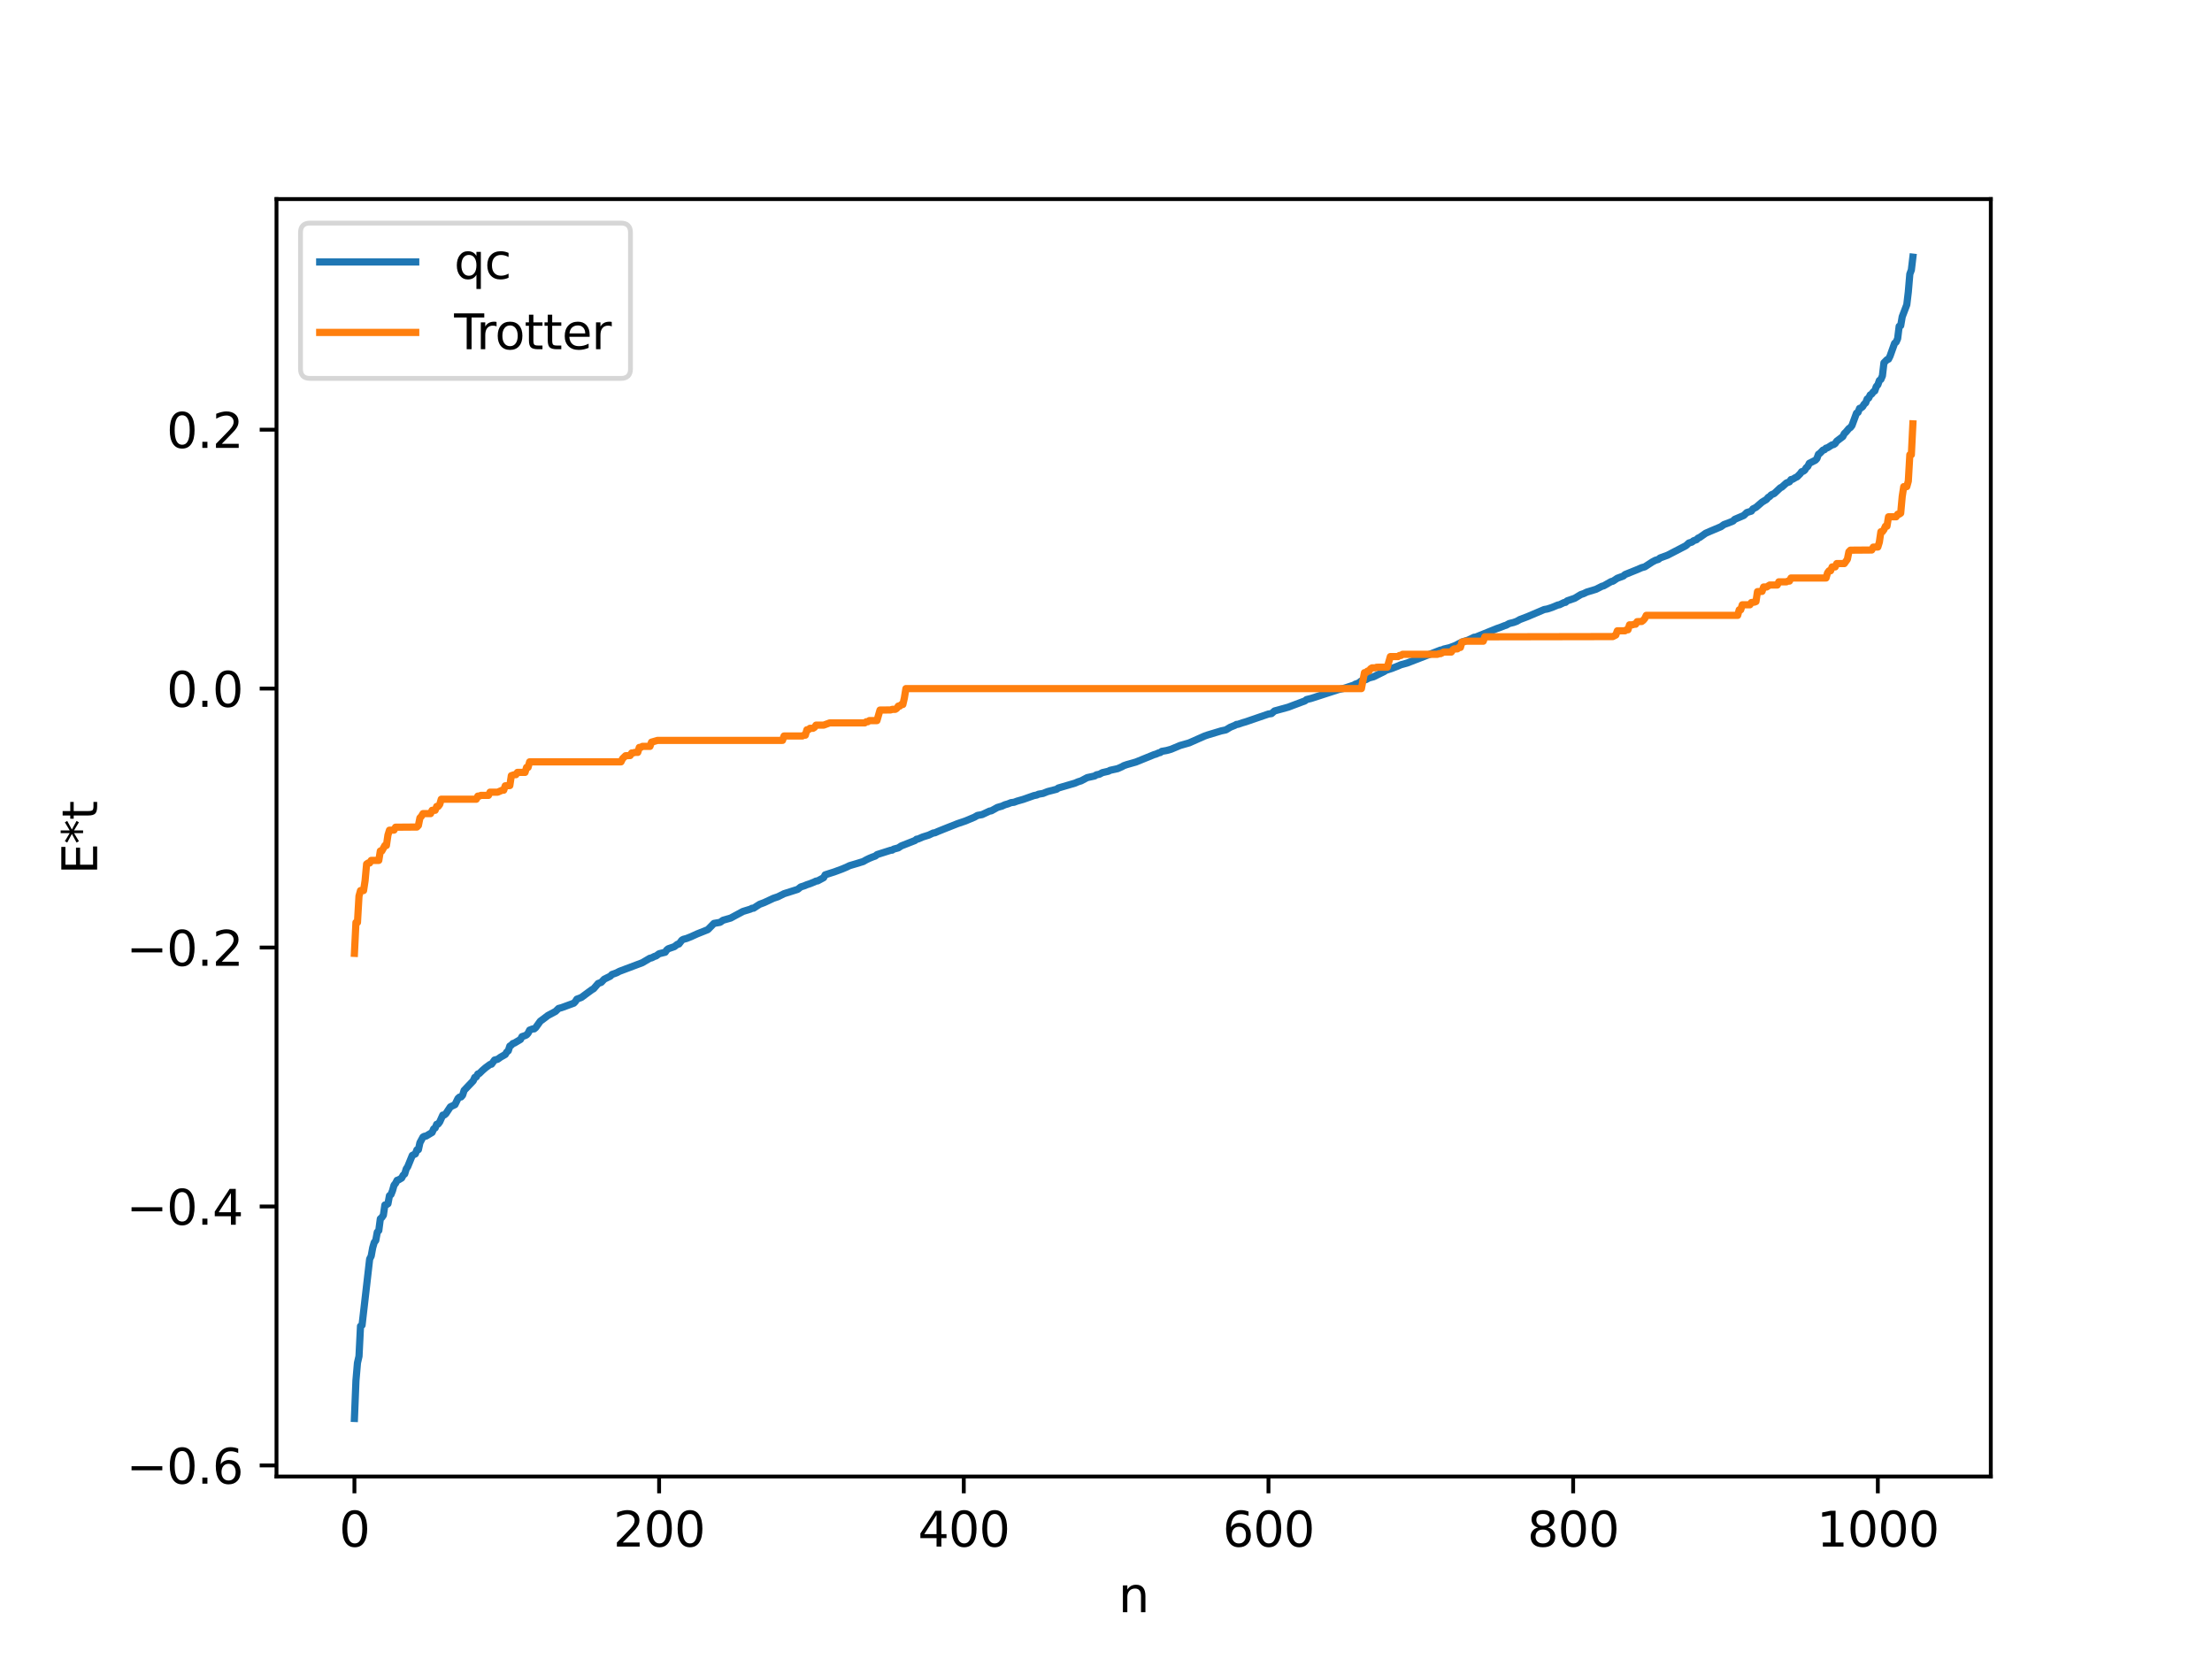 <?xml version="1.0" encoding="utf-8" standalone="no"?>
<!DOCTYPE svg PUBLIC "-//W3C//DTD SVG 1.1//EN"
  "http://www.w3.org/Graphics/SVG/1.1/DTD/svg11.dtd">
<svg xmlns:xlink="http://www.w3.org/1999/xlink" width="460.8pt" height="345.6pt" viewBox="0 0 460.8 345.6" xmlns="http://www.w3.org/2000/svg" version="1.1">
 <defs>
  <style type="text/css">*{stroke-linejoin: round; stroke-linecap: butt}</style>
 </defs>
 <g id="figure_1">
  <g id="patch_1">
   <path d="M 0 345.6 
L 460.8 345.6 
L 460.8 0 
L 0 0 
z
" style="fill: #ffffff"/>
  </g>
  <g id="axes_1">
   <g id="patch_2">
    <path d="M 57.6 307.584 
L 414.72 307.584 
L 414.72 41.472 
L 57.6 41.472 
z
" style="fill: #ffffff"/>
   </g>
   <g id="matplotlib.axis_1">
    <g id="xtick_1">
     <g id="line2d_1">
      <defs>
       <path id="m801f066d54" d="M 0 0 
L 0 3.5 
" style="stroke: #000000; stroke-width: 0.8"/>
      </defs>
      <g>
       <use xlink:href="#m801f066d54" x="73.833" y="307.584" style="stroke: #000000; stroke-width: 0.8"/>
      </g>
     </g>
     <g id="text_1">
      <!-- 0 -->
      <g transform="translate(70.651 322.182) scale(0.1 -0.1)">
       <defs>
        <path id="DejaVuSans-30" d="M 2034 4250 
Q 1547 4250 1301 3770 
Q 1056 3291 1056 2328 
Q 1056 1369 1301 889 
Q 1547 409 2034 409 
Q 2525 409 2770 889 
Q 3016 1369 3016 2328 
Q 3016 3291 2770 3770 
Q 2525 4250 2034 4250 
z
M 2034 4750 
Q 2819 4750 3233 4129 
Q 3647 3509 3647 2328 
Q 3647 1150 3233 529 
Q 2819 -91 2034 -91 
Q 1250 -91 836 529 
Q 422 1150 422 2328 
Q 422 3509 836 4129 
Q 1250 4750 2034 4750 
z
" transform="scale(0.016)"/>
       </defs>
       <use xlink:href="#DejaVuSans-30"/>
      </g>
     </g>
    </g>
    <g id="xtick_2">
     <g id="line2d_2">
      <g>
       <use xlink:href="#m801f066d54" x="137.304" y="307.584" style="stroke: #000000; stroke-width: 0.8"/>
      </g>
     </g>
     <g id="text_2">
      <!-- 200 -->
      <g transform="translate(127.76 322.182) scale(0.1 -0.1)">
       <defs>
        <path id="DejaVuSans-32" d="M 1228 531 
L 3431 531 
L 3431 0 
L 469 0 
L 469 531 
Q 828 903 1448 1529 
Q 2069 2156 2228 2338 
Q 2531 2678 2651 2914 
Q 2772 3150 2772 3378 
Q 2772 3750 2511 3984 
Q 2250 4219 1831 4219 
Q 1534 4219 1204 4116 
Q 875 4013 500 3803 
L 500 4441 
Q 881 4594 1212 4672 
Q 1544 4750 1819 4750 
Q 2544 4750 2975 4387 
Q 3406 4025 3406 3419 
Q 3406 3131 3298 2873 
Q 3191 2616 2906 2266 
Q 2828 2175 2409 1742 
Q 1991 1309 1228 531 
z
" transform="scale(0.016)"/>
       </defs>
       <use xlink:href="#DejaVuSans-32"/>
       <use xlink:href="#DejaVuSans-30" x="63.623"/>
       <use xlink:href="#DejaVuSans-30" x="127.246"/>
      </g>
     </g>
    </g>
    <g id="xtick_3">
     <g id="line2d_3">
      <g>
       <use xlink:href="#m801f066d54" x="200.775" y="307.584" style="stroke: #000000; stroke-width: 0.8"/>
      </g>
     </g>
     <g id="text_3">
      <!-- 400 -->
      <g transform="translate(191.231 322.182) scale(0.1 -0.1)">
       <defs>
        <path id="DejaVuSans-34" d="M 2419 4116 
L 825 1625 
L 2419 1625 
L 2419 4116 
z
M 2253 4666 
L 3047 4666 
L 3047 1625 
L 3713 1625 
L 3713 1100 
L 3047 1100 
L 3047 0 
L 2419 0 
L 2419 1100 
L 313 1100 
L 313 1709 
L 2253 4666 
z
" transform="scale(0.016)"/>
       </defs>
       <use xlink:href="#DejaVuSans-34"/>
       <use xlink:href="#DejaVuSans-30" x="63.623"/>
       <use xlink:href="#DejaVuSans-30" x="127.246"/>
      </g>
     </g>
    </g>
    <g id="xtick_4">
     <g id="line2d_4">
      <g>
       <use xlink:href="#m801f066d54" x="264.246" y="307.584" style="stroke: #000000; stroke-width: 0.8"/>
      </g>
     </g>
     <g id="text_4">
      <!-- 600 -->
      <g transform="translate(254.702 322.182) scale(0.1 -0.1)">
       <defs>
        <path id="DejaVuSans-36" d="M 2113 2584 
Q 1688 2584 1439 2293 
Q 1191 2003 1191 1497 
Q 1191 994 1439 701 
Q 1688 409 2113 409 
Q 2538 409 2786 701 
Q 3034 994 3034 1497 
Q 3034 2003 2786 2293 
Q 2538 2584 2113 2584 
z
M 3366 4563 
L 3366 3988 
Q 3128 4100 2886 4159 
Q 2644 4219 2406 4219 
Q 1781 4219 1451 3797 
Q 1122 3375 1075 2522 
Q 1259 2794 1537 2939 
Q 1816 3084 2150 3084 
Q 2853 3084 3261 2657 
Q 3669 2231 3669 1497 
Q 3669 778 3244 343 
Q 2819 -91 2113 -91 
Q 1303 -91 875 529 
Q 447 1150 447 2328 
Q 447 3434 972 4092 
Q 1497 4750 2381 4750 
Q 2619 4750 2861 4703 
Q 3103 4656 3366 4563 
z
" transform="scale(0.016)"/>
       </defs>
       <use xlink:href="#DejaVuSans-36"/>
       <use xlink:href="#DejaVuSans-30" x="63.623"/>
       <use xlink:href="#DejaVuSans-30" x="127.246"/>
      </g>
     </g>
    </g>
    <g id="xtick_5">
     <g id="line2d_5">
      <g>
       <use xlink:href="#m801f066d54" x="327.717" y="307.584" style="stroke: #000000; stroke-width: 0.8"/>
      </g>
     </g>
     <g id="text_5">
      <!-- 800 -->
      <g transform="translate(318.173 322.182) scale(0.1 -0.1)">
       <defs>
        <path id="DejaVuSans-38" d="M 2034 2216 
Q 1584 2216 1326 1975 
Q 1069 1734 1069 1313 
Q 1069 891 1326 650 
Q 1584 409 2034 409 
Q 2484 409 2743 651 
Q 3003 894 3003 1313 
Q 3003 1734 2745 1975 
Q 2488 2216 2034 2216 
z
M 1403 2484 
Q 997 2584 770 2862 
Q 544 3141 544 3541 
Q 544 4100 942 4425 
Q 1341 4750 2034 4750 
Q 2731 4750 3128 4425 
Q 3525 4100 3525 3541 
Q 3525 3141 3298 2862 
Q 3072 2584 2669 2484 
Q 3125 2378 3379 2068 
Q 3634 1759 3634 1313 
Q 3634 634 3220 271 
Q 2806 -91 2034 -91 
Q 1263 -91 848 271 
Q 434 634 434 1313 
Q 434 1759 690 2068 
Q 947 2378 1403 2484 
z
M 1172 3481 
Q 1172 3119 1398 2916 
Q 1625 2713 2034 2713 
Q 2441 2713 2670 2916 
Q 2900 3119 2900 3481 
Q 2900 3844 2670 4047 
Q 2441 4250 2034 4250 
Q 1625 4250 1398 4047 
Q 1172 3844 1172 3481 
z
" transform="scale(0.016)"/>
       </defs>
       <use xlink:href="#DejaVuSans-38"/>
       <use xlink:href="#DejaVuSans-30" x="63.623"/>
       <use xlink:href="#DejaVuSans-30" x="127.246"/>
      </g>
     </g>
    </g>
    <g id="xtick_6">
     <g id="line2d_6">
      <g>
       <use xlink:href="#m801f066d54" x="391.188" y="307.584" style="stroke: #000000; stroke-width: 0.8"/>
      </g>
     </g>
     <g id="text_6">
      <!-- 1000 -->
      <g transform="translate(378.463 322.182) scale(0.1 -0.1)">
       <defs>
        <path id="DejaVuSans-31" d="M 794 531 
L 1825 531 
L 1825 4091 
L 703 3866 
L 703 4441 
L 1819 4666 
L 2450 4666 
L 2450 531 
L 3481 531 
L 3481 0 
L 794 0 
L 794 531 
z
" transform="scale(0.016)"/>
       </defs>
       <use xlink:href="#DejaVuSans-31"/>
       <use xlink:href="#DejaVuSans-30" x="63.623"/>
       <use xlink:href="#DejaVuSans-30" x="127.246"/>
       <use xlink:href="#DejaVuSans-30" x="190.869"/>
      </g>
     </g>
    </g>
    <g id="text_7">
     <!-- n -->
     <g transform="translate(232.991 335.861) scale(0.1 -0.1)">
      <defs>
       <path id="DejaVuSans-6e" d="M 3513 2113 
L 3513 0 
L 2938 0 
L 2938 2094 
Q 2938 2591 2744 2837 
Q 2550 3084 2163 3084 
Q 1697 3084 1428 2787 
Q 1159 2491 1159 1978 
L 1159 0 
L 581 0 
L 581 3500 
L 1159 3500 
L 1159 2956 
Q 1366 3272 1645 3428 
Q 1925 3584 2291 3584 
Q 2894 3584 3203 3211 
Q 3513 2838 3513 2113 
z
" transform="scale(0.016)"/>
      </defs>
      <use xlink:href="#DejaVuSans-6e"/>
     </g>
    </g>
   </g>
   <g id="matplotlib.axis_2">
    <g id="ytick_1">
     <g id="line2d_7">
      <defs>
       <path id="mebbf31a3f7" d="M 0 0 
L -3.5 0 
" style="stroke: #000000; stroke-width: 0.8"/>
      </defs>
      <g>
       <use xlink:href="#mebbf31a3f7" x="57.6" y="305.272" style="stroke: #000000; stroke-width: 0.8"/>
      </g>
     </g>
     <g id="text_8">
      <!-- −0.6 -->
      <g transform="translate(26.317 309.072) scale(0.1 -0.1)">
       <defs>
        <path id="DejaVuSans-2212" d="M 678 2272 
L 4684 2272 
L 4684 1741 
L 678 1741 
L 678 2272 
z
" transform="scale(0.016)"/>
        <path id="DejaVuSans-2e" d="M 684 794 
L 1344 794 
L 1344 0 
L 684 0 
L 684 794 
z
" transform="scale(0.016)"/>
       </defs>
       <use xlink:href="#DejaVuSans-2212"/>
       <use xlink:href="#DejaVuSans-30" x="83.789"/>
       <use xlink:href="#DejaVuSans-2e" x="147.412"/>
       <use xlink:href="#DejaVuSans-36" x="179.199"/>
      </g>
     </g>
    </g>
    <g id="ytick_2">
     <g id="line2d_8">
      <g>
       <use xlink:href="#mebbf31a3f7" x="57.6" y="251.331" style="stroke: #000000; stroke-width: 0.8"/>
      </g>
     </g>
     <g id="text_9">
      <!-- −0.4 -->
      <g transform="translate(26.317 255.13) scale(0.1 -0.1)">
       <use xlink:href="#DejaVuSans-2212"/>
       <use xlink:href="#DejaVuSans-30" x="83.789"/>
       <use xlink:href="#DejaVuSans-2e" x="147.412"/>
       <use xlink:href="#DejaVuSans-34" x="179.199"/>
      </g>
     </g>
    </g>
    <g id="ytick_3">
     <g id="line2d_9">
      <g>
       <use xlink:href="#mebbf31a3f7" x="57.6" y="197.39" style="stroke: #000000; stroke-width: 0.8"/>
      </g>
     </g>
     <g id="text_10">
      <!-- −0.2 -->
      <g transform="translate(26.317 201.189) scale(0.1 -0.1)">
       <use xlink:href="#DejaVuSans-2212"/>
       <use xlink:href="#DejaVuSans-30" x="83.789"/>
       <use xlink:href="#DejaVuSans-2e" x="147.412"/>
       <use xlink:href="#DejaVuSans-32" x="179.199"/>
      </g>
     </g>
    </g>
    <g id="ytick_4">
     <g id="line2d_10">
      <g>
       <use xlink:href="#mebbf31a3f7" x="57.6" y="143.448" style="stroke: #000000; stroke-width: 0.8"/>
      </g>
     </g>
     <g id="text_11">
      <!-- 0.0 -->
      <g transform="translate(34.697 147.247) scale(0.1 -0.1)">
       <use xlink:href="#DejaVuSans-30"/>
       <use xlink:href="#DejaVuSans-2e" x="63.623"/>
       <use xlink:href="#DejaVuSans-30" x="95.41"/>
      </g>
     </g>
    </g>
    <g id="ytick_5">
     <g id="line2d_11">
      <g>
       <use xlink:href="#mebbf31a3f7" x="57.6" y="89.507" style="stroke: #000000; stroke-width: 0.8"/>
      </g>
     </g>
     <g id="text_12">
      <!-- 0.2 -->
      <g transform="translate(34.697 93.306) scale(0.1 -0.1)">
       <use xlink:href="#DejaVuSans-30"/>
       <use xlink:href="#DejaVuSans-2e" x="63.623"/>
       <use xlink:href="#DejaVuSans-32" x="95.41"/>
      </g>
     </g>
    </g>
    <g id="text_13">
     <!-- E*t -->
     <g transform="translate(20.238 182.148) rotate(-90) scale(0.1 -0.1)">
      <defs>
       <path id="DejaVuSans-45" d="M 628 4666 
L 3578 4666 
L 3578 4134 
L 1259 4134 
L 1259 2753 
L 3481 2753 
L 3481 2222 
L 1259 2222 
L 1259 531 
L 3634 531 
L 3634 0 
L 628 0 
L 628 4666 
z
" transform="scale(0.016)"/>
       <path id="DejaVuSans-2a" d="M 3009 3897 
L 1888 3291 
L 3009 2681 
L 2828 2375 
L 1778 3009 
L 1778 1831 
L 1422 1831 
L 1422 3009 
L 372 2375 
L 191 2681 
L 1313 3291 
L 191 3897 
L 372 4206 
L 1422 3572 
L 1422 4750 
L 1778 4750 
L 1778 3572 
L 2828 4206 
L 3009 3897 
z
" transform="scale(0.016)"/>
       <path id="DejaVuSans-74" d="M 1172 4494 
L 1172 3500 
L 2356 3500 
L 2356 3053 
L 1172 3053 
L 1172 1153 
Q 1172 725 1289 603 
Q 1406 481 1766 481 
L 2356 481 
L 2356 0 
L 1766 0 
Q 1100 0 847 248 
Q 594 497 594 1153 
L 594 3053 
L 172 3053 
L 172 3500 
L 594 3500 
L 594 4494 
L 1172 4494 
z
" transform="scale(0.016)"/>
      </defs>
      <use xlink:href="#DejaVuSans-45"/>
      <use xlink:href="#DejaVuSans-2a" x="63.184"/>
      <use xlink:href="#DejaVuSans-74" x="113.184"/>
     </g>
    </g>
   </g>
   <g id="line2d_12">
    <path d="M 73.833 295.488 
L 74.15 287.611 
L 74.467 283.917 
L 74.785 282.541 
L 75.102 276.254 
L 75.42 276.071 
L 77.006 262.275 
L 77.324 261.666 
L 77.641 259.917 
L 77.958 258.819 
L 78.276 258.412 
L 78.593 256.678 
L 78.91 256.345 
L 79.228 253.901 
L 79.545 253.618 
L 79.862 253.151 
L 80.18 251.016 
L 80.497 250.95 
L 80.815 250.762 
L 81.132 249.078 
L 81.449 248.845 
L 81.767 248.037 
L 82.084 246.896 
L 82.401 246.507 
L 82.719 245.879 
L 83.036 245.784 
L 83.671 245.406 
L 83.988 244.81 
L 84.305 244.555 
L 84.623 243.511 
L 84.94 243.027 
L 85.892 240.683 
L 86.527 240.378 
L 86.844 239.533 
L 87.162 239.493 
L 87.479 238.048 
L 88.114 236.87 
L 88.431 236.695 
L 88.748 236.668 
L 90.018 235.908 
L 90.335 235.169 
L 90.653 234.977 
L 90.97 234.209 
L 91.287 234.14 
L 91.605 233.706 
L 92.239 232.294 
L 92.557 232.268 
L 92.874 232.008 
L 93.826 230.573 
L 94.778 230.118 
L 95.413 228.818 
L 95.73 228.541 
L 96.048 228.516 
L 96.365 228.155 
L 96.682 227.155 
L 98.586 225.147 
L 98.904 224.441 
L 99.221 224.34 
L 99.539 223.729 
L 99.856 223.624 
L 100.491 223.002 
L 101.125 222.45 
L 102.077 221.748 
L 102.395 221.69 
L 103.029 220.819 
L 103.664 220.669 
L 104.299 220.212 
L 105.251 219.67 
L 105.568 219.153 
L 105.886 218.905 
L 106.203 217.919 
L 106.52 217.724 
L 106.838 217.384 
L 107.155 217.291 
L 108.424 216.536 
L 108.742 215.947 
L 109.377 215.737 
L 109.694 215.583 
L 110.011 215.222 
L 110.329 214.587 
L 110.963 214.344 
L 111.281 214.334 
L 111.598 214.062 
L 112.55 212.738 
L 113.502 212.036 
L 114.137 211.547 
L 115.724 210.698 
L 116.358 210.08 
L 116.993 209.91 
L 119.532 208.979 
L 119.849 208.655 
L 120.167 208.148 
L 121.119 207.784 
L 122.388 206.844 
L 123.34 206.15 
L 123.658 205.975 
L 124.61 204.875 
L 125.244 204.644 
L 125.879 203.975 
L 127.148 203.355 
L 127.466 203.011 
L 128.418 202.668 
L 129.053 202.338 
L 133.813 200.545 
L 135.4 199.607 
L 135.717 199.554 
L 136.352 199.232 
L 136.669 199.145 
L 137.304 198.681 
L 138.573 198.368 
L 138.891 197.905 
L 139.208 197.645 
L 140.477 197.207 
L 141.112 196.718 
L 141.429 196.656 
L 142.064 195.835 
L 142.381 195.671 
L 143.016 195.502 
L 143.968 195.124 
L 145.238 194.545 
L 147.459 193.657 
L 148.729 192.362 
L 149.681 192.197 
L 149.998 192.143 
L 150.633 191.699 
L 152.22 191.245 
L 154.758 189.874 
L 156.345 189.384 
L 156.662 189.206 
L 156.98 189.195 
L 157.615 188.781 
L 158.249 188.38 
L 159.201 188.024 
L 161.105 187.133 
L 162.058 186.811 
L 163.327 186.175 
L 166.183 185.269 
L 166.818 184.759 
L 167.453 184.563 
L 168.087 184.302 
L 168.722 184.095 
L 169.674 183.711 
L 169.991 183.539 
L 170.309 183.52 
L 171.578 182.837 
L 171.896 182.247 
L 172.53 182.038 
L 173.8 181.632 
L 175.386 181.046 
L 176.339 180.649 
L 176.973 180.336 
L 178.243 179.959 
L 179.829 179.472 
L 180.464 179.112 
L 181.099 178.806 
L 181.734 178.543 
L 182.368 178.319 
L 182.686 178.033 
L 185.542 177.123 
L 185.859 177.098 
L 186.177 176.884 
L 187.129 176.631 
L 187.763 176.215 
L 190.62 175.091 
L 190.937 174.822 
L 191.254 174.778 
L 192.206 174.366 
L 193.476 173.966 
L 194.428 173.519 
L 194.745 173.493 
L 195.38 173.209 
L 196.967 172.571 
L 199.505 171.567 
L 201.092 171.032 
L 202.996 170.232 
L 203.631 169.862 
L 204.583 169.697 
L 205.535 169.252 
L 206.17 168.954 
L 206.487 168.919 
L 207.122 168.573 
L 207.757 168.212 
L 208.391 168.023 
L 208.709 167.94 
L 209.343 167.647 
L 209.978 167.464 
L 210.613 167.207 
L 211.248 167.126 
L 211.882 166.888 
L 213.152 166.525 
L 215.373 165.742 
L 216.008 165.61 
L 216.325 165.448 
L 217.277 165.285 
L 218.229 164.902 
L 220.134 164.41 
L 220.451 164.162 
L 223.942 163.139 
L 224.577 162.864 
L 225.211 162.668 
L 226.481 161.994 
L 228.067 161.644 
L 228.385 161.414 
L 229.02 161.291 
L 229.654 160.952 
L 230.924 160.656 
L 231.241 160.473 
L 232.828 160.124 
L 233.78 159.696 
L 234.097 159.507 
L 234.732 159.284 
L 236.636 158.741 
L 240.444 157.191 
L 240.762 157.109 
L 241.396 156.831 
L 241.714 156.766 
L 242.031 156.519 
L 242.983 156.354 
L 243.935 156.093 
L 244.57 155.828 
L 245.839 155.296 
L 247.743 154.749 
L 250.917 153.34 
L 251.552 153.115 
L 254.408 152.254 
L 255.36 152.054 
L 256.312 151.485 
L 257.264 151.097 
L 257.581 150.91 
L 257.899 150.886 
L 258.851 150.559 
L 259.486 150.377 
L 264.246 148.742 
L 264.881 148.651 
L 265.515 148.101 
L 268.372 147.314 
L 269.324 146.952 
L 271.862 145.995 
L 272.18 145.729 
L 273.132 145.497 
L 278.844 143.647 
L 279.796 143.436 
L 280.431 143.241 
L 282.018 142.721 
L 282.335 142.519 
L 282.97 142.314 
L 283.605 141.828 
L 284.557 141.57 
L 285.191 141.229 
L 286.143 140.98 
L 288.365 139.882 
L 288.682 139.656 
L 289.952 139.245 
L 290.904 138.872 
L 291.856 138.474 
L 293.125 138.123 
L 297.251 136.528 
L 300.107 135.416 
L 300.424 135.398 
L 300.742 135.217 
L 302.011 134.913 
L 303.281 134.421 
L 303.915 134.08 
L 304.55 133.753 
L 305.82 133.351 
L 307.089 132.74 
L 307.406 132.725 
L 311.849 130.927 
L 312.484 130.713 
L 313.436 130.336 
L 313.753 130.245 
L 314.388 129.895 
L 315.34 129.659 
L 315.975 129.425 
L 316.61 129.063 
L 318.196 128.461 
L 321.687 126.976 
L 322.322 126.865 
L 323.274 126.556 
L 324.543 126.031 
L 324.861 125.983 
L 325.813 125.522 
L 326.13 125.481 
L 326.448 125.174 
L 328.034 124.632 
L 329.304 123.864 
L 329.939 123.644 
L 330.573 123.336 
L 332.477 122.761 
L 333.747 122.117 
L 334.064 122.046 
L 335.651 121.143 
L 335.968 121.092 
L 336.92 120.459 
L 338.19 119.994 
L 338.507 119.692 
L 341.046 118.668 
L 341.998 118.253 
L 342.633 118.083 
L 344.22 117.054 
L 344.854 116.719 
L 345.489 116.526 
L 345.806 116.241 
L 347.393 115.657 
L 351.201 113.68 
L 351.836 113.111 
L 352.471 112.926 
L 352.788 112.652 
L 353.423 112.427 
L 353.74 112.096 
L 354.058 111.974 
L 355.327 111.082 
L 356.279 110.666 
L 358.5 109.727 
L 359.135 109.274 
L 360.087 108.926 
L 361.039 108.539 
L 361.357 108.193 
L 363.261 107.38 
L 363.896 106.772 
L 364.848 106.475 
L 365.165 106.012 
L 365.8 105.694 
L 367.069 104.602 
L 368.021 104.019 
L 368.339 103.609 
L 368.656 103.446 
L 368.973 103.092 
L 369.608 102.808 
L 370.877 101.619 
L 371.195 101.469 
L 372.147 100.61 
L 372.781 100.373 
L 373.099 99.899 
L 373.416 99.857 
L 374.051 99.473 
L 374.368 99.337 
L 375.003 98.695 
L 375.32 98.265 
L 375.638 98.177 
L 375.955 97.954 
L 376.272 97.426 
L 376.59 97.172 
L 376.907 96.519 
L 378.177 95.872 
L 378.494 95.53 
L 378.811 94.641 
L 379.129 94.424 
L 379.763 93.767 
L 380.081 93.682 
L 380.398 93.354 
L 380.715 93.279 
L 381.667 92.669 
L 381.985 92.615 
L 382.302 92.396 
L 382.62 91.907 
L 383.889 90.947 
L 384.206 90.321 
L 384.524 90.028 
L 385.158 89.269 
L 385.476 89.056 
L 385.793 88.651 
L 386.745 86.064 
L 387.062 85.907 
L 387.38 85.074 
L 387.697 84.975 
L 388.015 84.719 
L 388.332 84.194 
L 388.649 83.928 
L 388.967 83.108 
L 389.284 82.918 
L 389.601 82.271 
L 389.919 82.082 
L 390.236 81.628 
L 390.553 81.432 
L 390.871 80.513 
L 391.188 80.169 
L 391.505 79.263 
L 391.823 79.035 
L 392.14 78.299 
L 392.458 75.579 
L 393.092 74.934 
L 393.41 74.821 
L 393.727 74.185 
L 394.679 71.515 
L 394.996 71.258 
L 395.314 70.535 
L 395.631 67.968 
L 395.948 67.84 
L 396.266 65.984 
L 397.218 63.483 
L 397.535 60.809 
L 397.853 57.08 
L 398.17 56.248 
L 398.487 53.568 
L 398.487 53.568 
" clip-path="url(#p0fd0ffd859)" style="fill: none; stroke: #1f77b4; stroke-width: 1.5; stroke-linecap: square"/>
   </g>
   <g id="line2d_13">
    <path d="M 73.833 198.602 
L 74.15 192.166 
L 74.467 192.166 
L 74.785 186.665 
L 75.102 185.522 
L 75.737 185.522 
L 76.054 183.464 
L 76.372 179.989 
L 76.689 179.776 
L 77.006 179.776 
L 77.324 179.238 
L 78.91 179.238 
L 79.228 177.278 
L 79.545 177.278 
L 80.18 176.13 
L 80.497 176.13 
L 80.815 173.962 
L 81.132 172.942 
L 82.084 172.924 
L 82.401 172.32 
L 86.844 172.286 
L 87.162 171.955 
L 87.479 170.384 
L 87.796 170.037 
L 88.114 169.493 
L 89.7 169.493 
L 90.018 168.799 
L 90.653 168.799 
L 90.97 167.991 
L 91.287 167.991 
L 91.605 167.571 
L 91.922 166.489 
L 99.221 166.489 
L 99.539 165.845 
L 99.856 165.845 
L 100.173 165.693 
L 101.76 165.693 
L 102.077 165.025 
L 103.664 165.025 
L 104.616 164.614 
L 104.934 164.614 
L 105.251 163.698 
L 106.203 163.651 
L 106.52 161.584 
L 107.155 161.38 
L 107.472 161.38 
L 107.79 160.904 
L 109.377 160.904 
L 109.694 159.859 
L 110.011 159.859 
L 110.329 158.705 
L 129.37 158.705 
L 129.687 158.049 
L 130.322 157.432 
L 131.274 157.393 
L 131.591 156.857 
L 131.909 156.857 
L 132.226 156.734 
L 132.861 156.734 
L 133.178 155.701 
L 133.496 155.701 
L 133.813 155.485 
L 135.4 155.485 
L 135.717 154.604 
L 136.986 154.236 
L 163.01 154.236 
L 163.327 153.322 
L 167.135 153.322 
L 167.453 153.155 
L 167.77 153.155 
L 168.087 152.024 
L 168.405 152.024 
L 168.722 151.722 
L 169.357 151.722 
L 169.674 151.527 
L 169.991 151.06 
L 171.578 151.06 
L 172.848 150.592 
L 180.147 150.592 
L 180.464 150.351 
L 180.781 150.351 
L 181.099 150.116 
L 182.686 150.116 
L 183.32 147.917 
L 185.542 147.897 
L 185.859 147.769 
L 186.494 147.769 
L 186.811 147.576 
L 187.129 147.093 
L 187.446 147.093 
L 187.763 146.765 
L 188.081 146.765 
L 188.398 145.398 
L 188.715 143.448 
L 283.605 143.448 
L 284.239 140.131 
L 284.557 140.131 
L 284.874 139.803 
L 285.191 139.803 
L 285.509 139.32 
L 285.826 139.127 
L 286.461 139.127 
L 286.778 138.999 
L 289 138.98 
L 289.634 136.781 
L 291.221 136.781 
L 291.539 136.545 
L 291.856 136.545 
L 292.173 136.305 
L 299.472 136.305 
L 299.79 136.165 
L 300.107 136.165 
L 300.742 135.836 
L 302.329 135.836 
L 302.646 135.369 
L 302.963 135.174 
L 303.598 135.174 
L 303.915 134.872 
L 304.233 134.872 
L 304.55 133.741 
L 304.867 133.741 
L 305.185 133.574 
L 308.993 133.574 
L 309.31 132.66 
L 335.968 132.61 
L 336.603 132.292 
L 336.92 131.411 
L 338.507 131.411 
L 338.824 131.195 
L 339.142 131.195 
L 339.459 130.162 
L 340.094 130.162 
L 340.411 130.04 
L 340.729 130.04 
L 341.046 129.503 
L 341.998 129.464 
L 342.315 129.225 
L 342.633 128.847 
L 342.95 128.191 
L 361.991 128.191 
L 362.309 127.037 
L 362.626 127.037 
L 362.943 125.992 
L 364.53 125.992 
L 364.848 125.516 
L 365.482 125.434 
L 365.8 125.312 
L 366.117 123.245 
L 367.069 123.199 
L 367.386 122.283 
L 368.021 122.283 
L 368.656 121.872 
L 370.243 121.872 
L 370.56 121.204 
L 372.147 121.204 
L 372.464 121.051 
L 372.781 121.051 
L 373.099 120.407 
L 380.398 120.407 
L 380.715 119.325 
L 381.033 118.905 
L 381.35 118.905 
L 381.667 118.098 
L 382.302 118.098 
L 382.62 117.403 
L 384.206 117.403 
L 384.841 116.512 
L 385.158 114.941 
L 385.476 114.61 
L 389.919 114.576 
L 390.236 113.972 
L 391.188 113.955 
L 391.505 112.934 
L 391.823 110.767 
L 392.14 110.767 
L 392.458 110.328 
L 392.775 109.618 
L 393.092 109.618 
L 393.41 107.658 
L 394.996 107.658 
L 395.314 107.12 
L 395.631 107.12 
L 395.948 106.907 
L 396.266 103.432 
L 396.583 101.374 
L 397.218 101.374 
L 397.535 100.231 
L 397.853 94.73 
L 398.17 94.73 
L 398.487 88.294 
L 398.487 88.294 
" clip-path="url(#p0fd0ffd859)" style="fill: none; stroke: #ff7f0e; stroke-width: 1.5; stroke-linecap: square"/>
   </g>
   <g id="patch_3">
    <path d="M 57.6 307.584 
L 57.6 41.472 
" style="fill: none; stroke: #000000; stroke-width: 0.8; stroke-linejoin: miter; stroke-linecap: square"/>
   </g>
   <g id="patch_4">
    <path d="M 414.72 307.584 
L 414.72 41.472 
" style="fill: none; stroke: #000000; stroke-width: 0.8; stroke-linejoin: miter; stroke-linecap: square"/>
   </g>
   <g id="patch_5">
    <path d="M 57.6 307.584 
L 414.72 307.584 
" style="fill: none; stroke: #000000; stroke-width: 0.8; stroke-linejoin: miter; stroke-linecap: square"/>
   </g>
   <g id="patch_6">
    <path d="M 57.6 41.472 
L 414.72 41.472 
" style="fill: none; stroke: #000000; stroke-width: 0.8; stroke-linejoin: miter; stroke-linecap: square"/>
   </g>
   <g id="legend_1">
    <g id="patch_7">
     <path d="M 64.6 78.828 
L 129.342 78.828 
Q 131.342 78.828 131.342 76.828 
L 131.342 48.472 
Q 131.342 46.472 129.342 46.472 
L 64.6 46.472 
Q 62.6 46.472 62.6 48.472 
L 62.6 76.828 
Q 62.6 78.828 64.6 78.828 
z
" style="fill: #ffffff; opacity: 0.8; stroke: #cccccc; stroke-linejoin: miter"/>
    </g>
    <g id="line2d_14">
     <path d="M 66.6 54.57 
L 76.6 54.57 
L 86.6 54.57 
" style="fill: none; stroke: #1f77b4; stroke-width: 1.5; stroke-linecap: square"/>
    </g>
    <g id="text_14">
     <!-- qc -->
     <g transform="translate(94.6 58.07) scale(0.1 -0.1)">
      <defs>
       <path id="DejaVuSans-71" d="M 947 1747 
Q 947 1113 1208 752 
Q 1469 391 1925 391 
Q 2381 391 2643 752 
Q 2906 1113 2906 1747 
Q 2906 2381 2643 2742 
Q 2381 3103 1925 3103 
Q 1469 3103 1208 2742 
Q 947 2381 947 1747 
z
M 2906 525 
Q 2725 213 2448 61 
Q 2172 -91 1784 -91 
Q 1150 -91 751 415 
Q 353 922 353 1747 
Q 353 2572 751 3078 
Q 1150 3584 1784 3584 
Q 2172 3584 2448 3432 
Q 2725 3281 2906 2969 
L 2906 3500 
L 3481 3500 
L 3481 -1331 
L 2906 -1331 
L 2906 525 
z
" transform="scale(0.016)"/>
       <path id="DejaVuSans-63" d="M 3122 3366 
L 3122 2828 
Q 2878 2963 2633 3030 
Q 2388 3097 2138 3097 
Q 1578 3097 1268 2742 
Q 959 2388 959 1747 
Q 959 1106 1268 751 
Q 1578 397 2138 397 
Q 2388 397 2633 464 
Q 2878 531 3122 666 
L 3122 134 
Q 2881 22 2623 -34 
Q 2366 -91 2075 -91 
Q 1284 -91 818 406 
Q 353 903 353 1747 
Q 353 2603 823 3093 
Q 1294 3584 2113 3584 
Q 2378 3584 2631 3529 
Q 2884 3475 3122 3366 
z
" transform="scale(0.016)"/>
      </defs>
      <use xlink:href="#DejaVuSans-71"/>
      <use xlink:href="#DejaVuSans-63" x="63.477"/>
     </g>
    </g>
    <g id="line2d_15">
     <path d="M 66.6 69.249 
L 76.6 69.249 
L 86.6 69.249 
" style="fill: none; stroke: #ff7f0e; stroke-width: 1.5; stroke-linecap: square"/>
    </g>
    <g id="text_15">
     <!-- Trotter -->
     <g transform="translate(94.6 72.749) scale(0.1 -0.1)">
      <defs>
       <path id="DejaVuSans-54" d="M -19 4666 
L 3928 4666 
L 3928 4134 
L 2272 4134 
L 2272 0 
L 1638 0 
L 1638 4134 
L -19 4134 
L -19 4666 
z
" transform="scale(0.016)"/>
       <path id="DejaVuSans-72" d="M 2631 2963 
Q 2534 3019 2420 3045 
Q 2306 3072 2169 3072 
Q 1681 3072 1420 2755 
Q 1159 2438 1159 1844 
L 1159 0 
L 581 0 
L 581 3500 
L 1159 3500 
L 1159 2956 
Q 1341 3275 1631 3429 
Q 1922 3584 2338 3584 
Q 2397 3584 2469 3576 
Q 2541 3569 2628 3553 
L 2631 2963 
z
" transform="scale(0.016)"/>
       <path id="DejaVuSans-6f" d="M 1959 3097 
Q 1497 3097 1228 2736 
Q 959 2375 959 1747 
Q 959 1119 1226 758 
Q 1494 397 1959 397 
Q 2419 397 2687 759 
Q 2956 1122 2956 1747 
Q 2956 2369 2687 2733 
Q 2419 3097 1959 3097 
z
M 1959 3584 
Q 2709 3584 3137 3096 
Q 3566 2609 3566 1747 
Q 3566 888 3137 398 
Q 2709 -91 1959 -91 
Q 1206 -91 779 398 
Q 353 888 353 1747 
Q 353 2609 779 3096 
Q 1206 3584 1959 3584 
z
" transform="scale(0.016)"/>
       <path id="DejaVuSans-65" d="M 3597 1894 
L 3597 1613 
L 953 1613 
Q 991 1019 1311 708 
Q 1631 397 2203 397 
Q 2534 397 2845 478 
Q 3156 559 3463 722 
L 3463 178 
Q 3153 47 2828 -22 
Q 2503 -91 2169 -91 
Q 1331 -91 842 396 
Q 353 884 353 1716 
Q 353 2575 817 3079 
Q 1281 3584 2069 3584 
Q 2775 3584 3186 3129 
Q 3597 2675 3597 1894 
z
M 3022 2063 
Q 3016 2534 2758 2815 
Q 2500 3097 2075 3097 
Q 1594 3097 1305 2825 
Q 1016 2553 972 2059 
L 3022 2063 
z
" transform="scale(0.016)"/>
      </defs>
      <use xlink:href="#DejaVuSans-54"/>
      <use xlink:href="#DejaVuSans-72" x="46.334"/>
      <use xlink:href="#DejaVuSans-6f" x="85.197"/>
      <use xlink:href="#DejaVuSans-74" x="146.379"/>
      <use xlink:href="#DejaVuSans-74" x="185.588"/>
      <use xlink:href="#DejaVuSans-65" x="224.797"/>
      <use xlink:href="#DejaVuSans-72" x="286.32"/>
     </g>
    </g>
   </g>
  </g>
 </g>
 <defs>
  <clipPath id="p0fd0ffd859">
   <rect x="57.6" y="41.472" width="357.12" height="266.112"/>
  </clipPath>
 </defs>
</svg>
